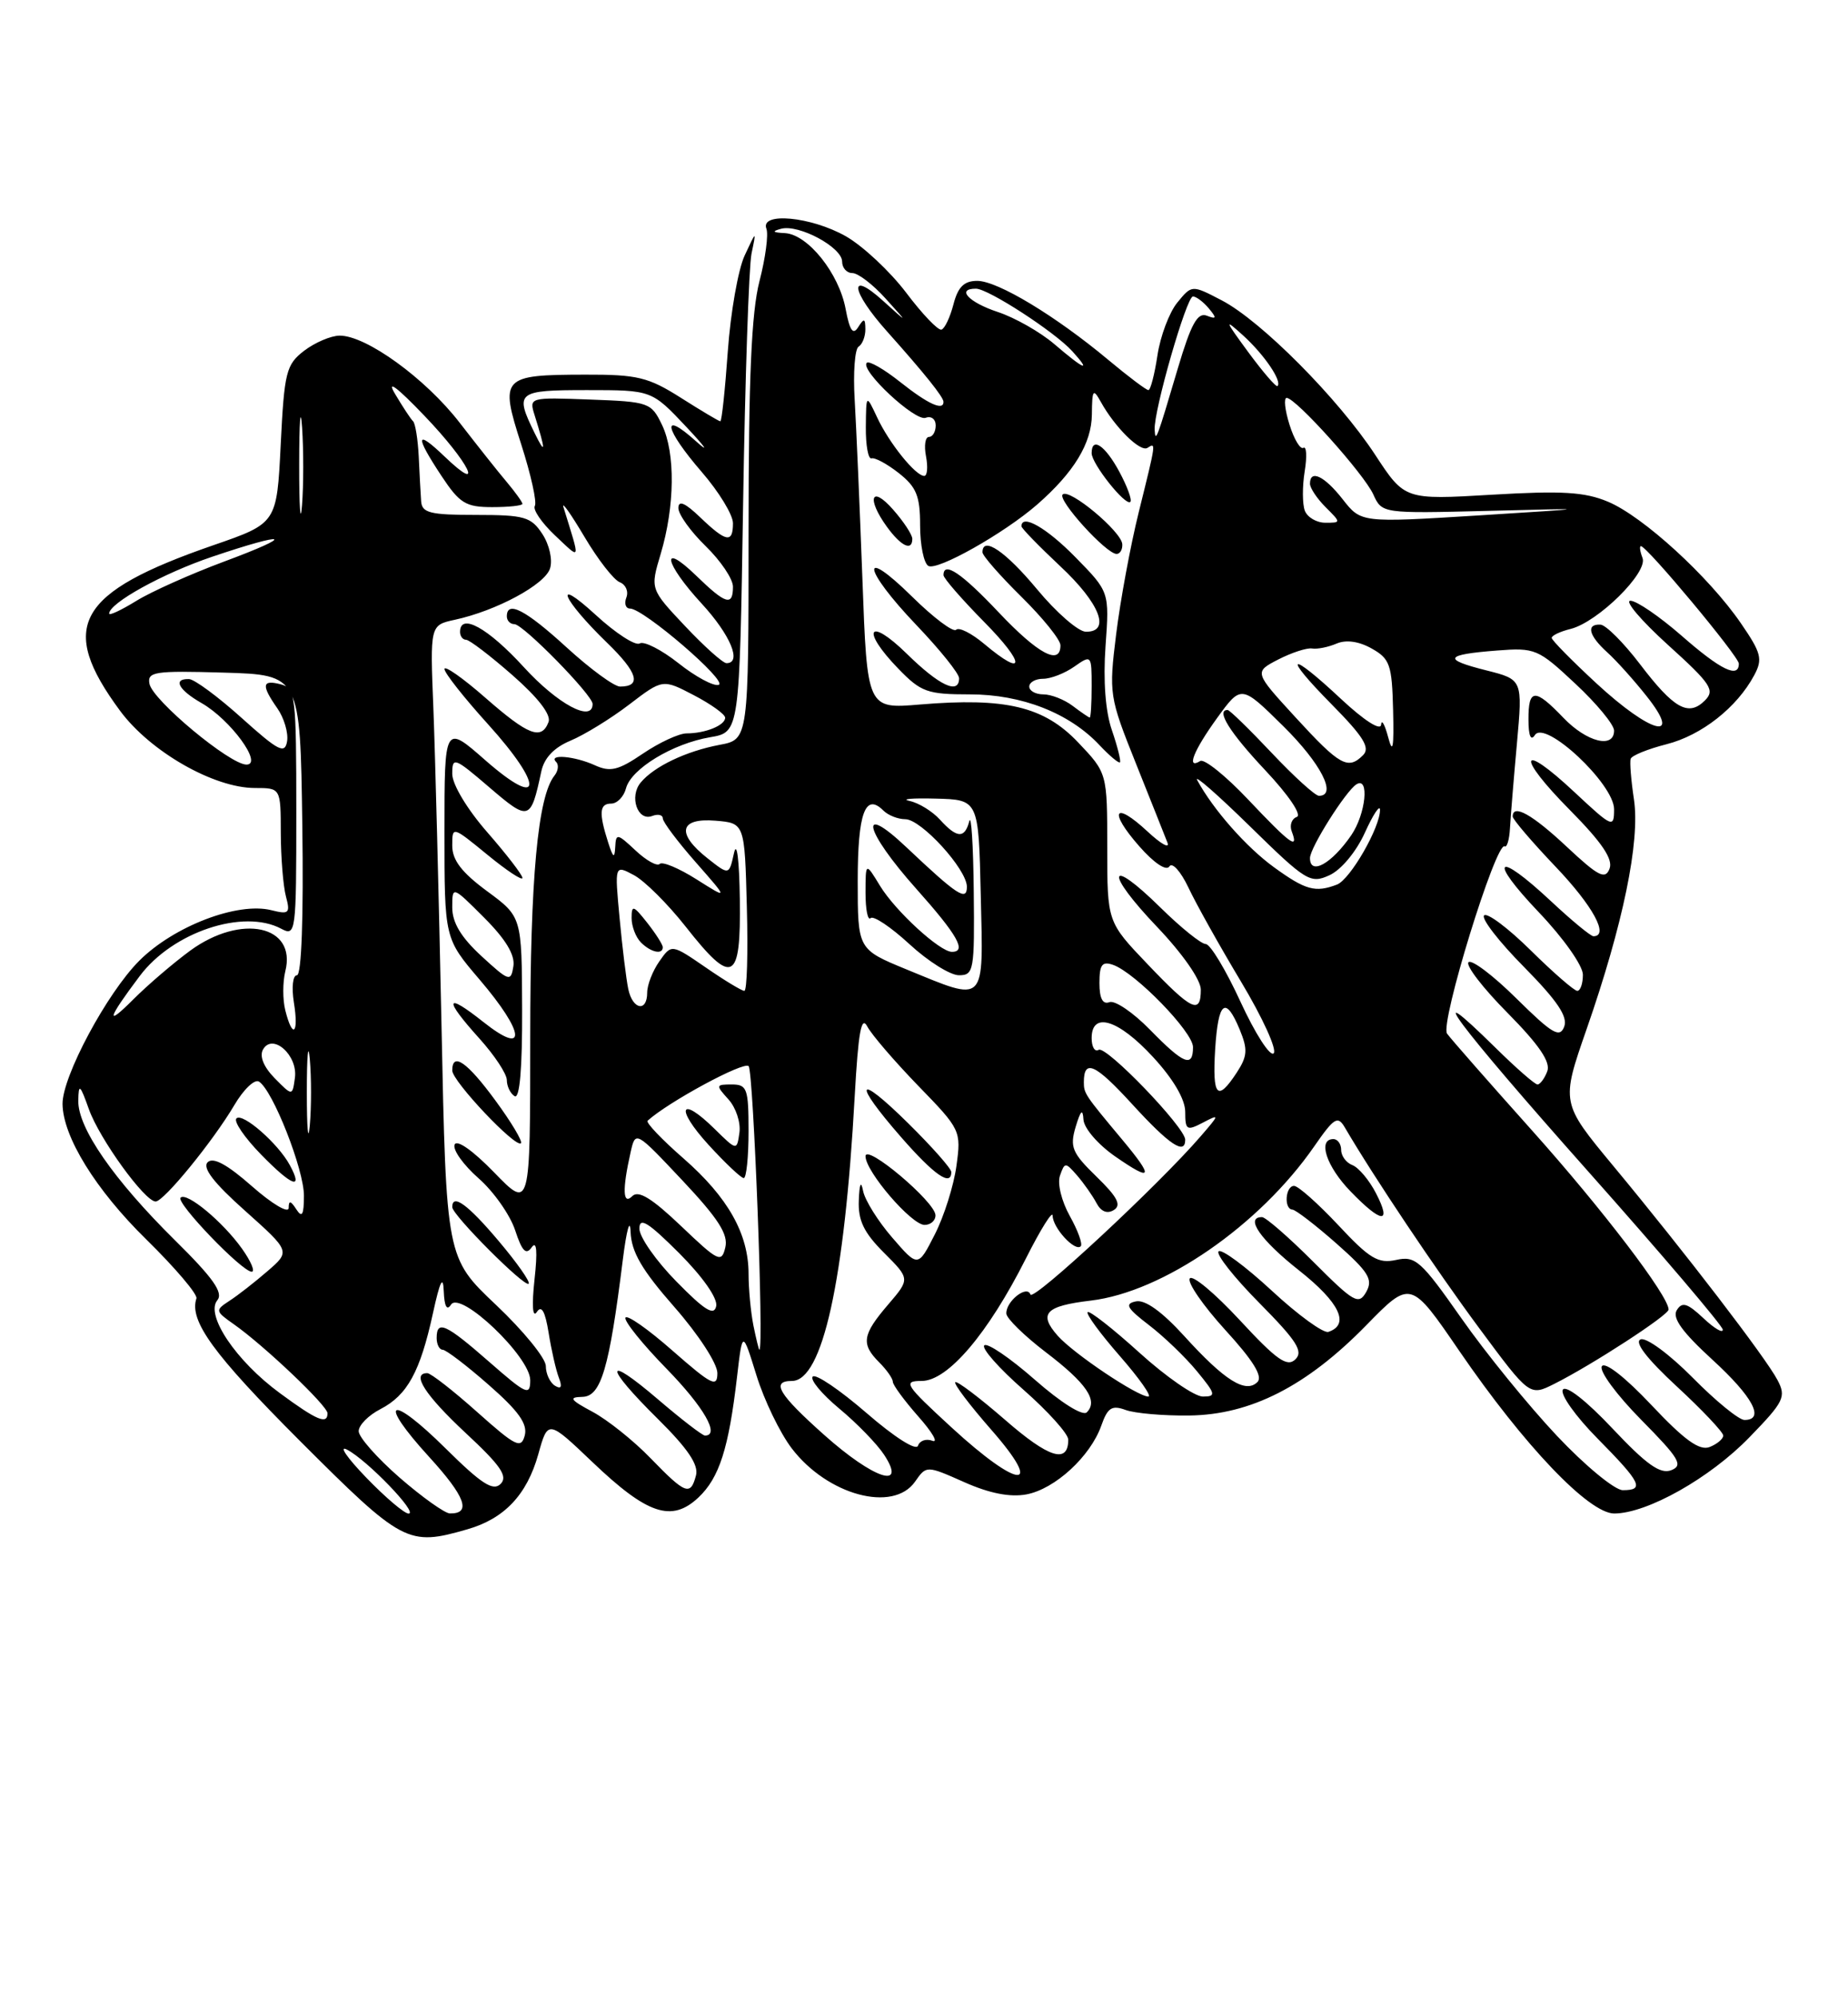 <?xml version="1.0" encoding="UTF-8" standalone="no"?>
<!DOCTYPE svg PUBLIC "-//W3C//DTD SVG 1.1//EN" "http://www.w3.org/Graphics/SVG/1.1/DTD/svg11.dtd" >
<svg xmlns="http://www.w3.org/2000/svg" xmlns:xlink="http://www.w3.org/1999/xlink" version="1.1" viewBox="0 0 237 256">
 <g >
 <path fill="currentColor"
d=" M 59.92 196.02 C 64.68 194.66 67.57 191.60 69.03 186.41 C 70.27 181.96 70.27 181.96 76.01 187.43 C 83.03 194.12 86.14 195.16 89.57 191.94 C 92.25 189.41 93.45 185.67 94.52 176.50 C 95.22 170.50 95.22 170.50 97.01 176.27 C 97.99 179.45 100.03 183.66 101.53 185.63 C 106.11 191.64 114.54 193.92 117.35 189.91 C 118.81 187.82 118.81 187.82 123.66 189.97 C 126.89 191.41 129.54 191.93 131.64 191.54 C 135.30 190.85 139.84 186.68 141.24 182.72 C 142.05 180.42 142.59 180.07 144.36 180.72 C 145.54 181.15 149.20 181.47 152.50 181.43 C 160.37 181.34 167.57 177.68 175.20 169.88 C 180.91 164.04 180.91 164.04 187.17 173.18 C 195.47 185.29 203.78 194.00 207.03 193.99 C 211.26 193.97 219.29 189.45 224.35 184.23 C 228.81 179.64 229.10 179.04 227.95 176.87 C 226.46 174.03 216.14 160.57 206.89 149.43 C 200.19 141.35 200.19 141.35 203.47 131.93 C 208.16 118.47 210.35 107.84 209.55 102.47 C 209.18 100.02 208.99 97.68 209.13 97.26 C 209.26 96.84 211.33 96.00 213.73 95.39 C 218.22 94.25 222.76 90.68 224.97 86.55 C 226.09 84.47 225.88 83.69 223.24 79.85 C 219.13 73.88 210.72 66.20 206.23 64.31 C 203.23 63.05 200.33 62.88 191.33 63.41 C 180.15 64.07 180.15 64.07 176.36 58.29 C 171.62 51.07 161.73 41.12 156.67 38.49 C 152.85 36.50 152.85 36.50 150.98 38.79 C 149.95 40.05 148.81 43.09 148.44 45.54 C 148.07 47.99 147.55 50.00 147.28 50.00 C 147.00 50.00 144.69 48.26 142.14 46.13 C 135.37 40.48 127.94 36.00 125.33 36.00 C 123.64 36.00 122.86 36.77 122.28 39.00 C 121.85 40.66 121.16 42.12 120.74 42.25 C 120.32 42.39 118.28 40.26 116.21 37.51 C 114.13 34.77 110.65 31.52 108.47 30.28 C 104.02 27.76 97.46 27.14 98.29 29.32 C 98.57 30.05 98.17 33.07 97.40 36.04 C 96.37 40.01 96.00 48.48 96.00 68.11 C 96.00 94.78 96.00 94.78 92.28 95.47 C 87.99 96.28 83.87 98.24 82.16 100.31 C 80.67 102.10 81.77 105.30 83.63 104.59 C 84.38 104.30 85.00 104.44 85.00 104.89 C 85.00 105.35 86.90 107.87 89.22 110.51 C 93.43 115.30 93.43 115.30 89.33 112.71 C 87.07 111.28 84.94 110.39 84.61 110.73 C 84.27 111.07 82.87 110.29 81.50 109.00 C 79.16 106.81 78.99 106.78 78.90 108.58 C 78.82 110.08 78.63 109.96 78.00 108.00 C 76.78 104.19 76.87 103.00 78.38 103.00 C 79.14 103.00 80.00 102.12 80.28 101.05 C 80.93 98.54 86.28 95.30 91.09 94.49 C 94.84 93.85 94.84 93.85 95.30 64.68 C 95.55 48.63 96.04 34.15 96.38 32.50 C 97.01 29.50 97.01 29.50 95.49 32.77 C 94.66 34.57 93.69 40.09 93.34 45.02 C 92.99 49.96 92.56 54.00 92.38 54.00 C 92.21 54.00 89.94 52.65 87.34 51.00 C 83.15 48.34 81.74 48.00 75.05 48.02 C 64.34 48.04 64.07 48.33 66.84 56.94 C 68.09 60.83 68.88 64.38 68.59 64.85 C 68.31 65.31 69.46 67.00 71.15 68.60 C 74.56 71.80 74.46 72.13 72.26 65.00 C 72.01 64.17 73.22 65.89 74.95 68.80 C 76.68 71.72 78.72 74.34 79.49 74.63 C 80.25 74.93 80.63 75.80 80.33 76.58 C 80.03 77.36 80.24 78.00 80.80 78.00 C 82.53 78.00 93.41 87.36 92.17 87.78 C 91.53 87.99 89.21 86.75 87.02 85.01 C 84.83 83.28 82.59 82.14 82.04 82.47 C 81.50 82.81 78.94 81.16 76.37 78.79 C 70.78 73.67 72.09 76.80 77.88 82.41 C 81.80 86.21 82.32 88.00 79.52 88.00 C 78.77 88.00 75.70 85.75 72.69 83.00 C 67.40 78.16 65.00 76.92 65.00 79.00 C 65.00 79.55 65.43 80.00 65.97 80.00 C 67.09 80.00 76.00 89.09 76.00 90.23 C 76.00 92.66 71.52 90.26 67.17 85.50 C 62.57 80.47 59.00 78.50 59.00 81.00 C 59.00 81.55 59.35 82.00 59.77 82.00 C 60.19 82.00 62.87 84.04 65.72 86.54 C 69.01 89.42 70.70 91.61 70.35 92.54 C 69.44 94.91 67.77 94.27 62.23 89.42 C 59.35 86.90 57.00 85.25 57.00 85.75 C 57.00 86.25 59.51 89.43 62.58 92.82 C 69.81 100.81 69.59 103.88 62.25 97.45 C 57.00 92.84 57.00 92.84 57.00 106.56 C 57.00 120.28 57.00 120.28 61.50 125.55 C 67.35 132.40 67.63 135.46 62.00 131.00 C 57.07 127.09 56.86 127.99 61.50 133.13 C 63.42 135.26 65.00 137.65 65.00 138.44 C 65.00 139.23 65.45 140.16 66.00 140.50 C 66.65 140.90 66.99 136.94 66.96 129.31 C 66.92 117.50 66.92 117.50 62.46 114.22 C 59.22 111.83 58.00 110.25 58.00 108.40 C 58.00 105.87 58.00 105.87 62.50 109.55 C 64.97 111.58 67.00 112.92 67.00 112.53 C 67.00 112.14 64.97 109.51 62.50 106.68 C 59.91 103.72 58.00 100.54 58.00 99.19 C 58.00 96.97 58.26 97.06 62.75 100.91 C 67.86 105.29 68.06 105.23 69.42 98.88 C 69.79 97.14 71.06 95.81 73.17 94.93 C 74.92 94.20 78.30 92.13 80.67 90.32 C 84.99 87.02 84.99 87.02 88.99 89.11 C 91.20 90.26 93.00 91.56 93.00 91.99 C 93.00 92.97 90.45 94.00 88.06 94.00 C 87.08 94.00 84.57 95.16 82.47 96.58 C 79.29 98.74 78.27 98.99 76.28 98.08 C 73.68 96.90 70.27 96.61 71.32 97.66 C 71.69 98.02 71.59 98.81 71.11 99.41 C 68.97 102.08 68.00 112.56 68.00 133.07 C 68.00 155.04 68.00 155.04 63.37 150.27 C 60.63 147.45 58.56 146.00 58.30 146.72 C 58.05 147.39 59.44 149.32 61.37 151.02 C 63.30 152.71 65.41 155.71 66.06 157.67 C 66.95 160.38 67.46 160.91 68.19 159.87 C 68.83 158.96 68.95 160.36 68.55 164.00 C 68.19 167.31 68.30 168.97 68.84 168.17 C 69.45 167.24 69.91 168.05 70.36 170.83 C 70.71 173.03 71.30 175.61 71.67 176.58 C 72.13 177.77 71.97 178.10 71.17 177.61 C 70.53 177.21 70.00 176.08 70.00 175.09 C 70.00 174.10 67.13 170.58 63.62 167.26 C 57.23 161.22 57.23 161.22 56.62 131.36 C 56.28 114.94 55.81 96.69 55.58 90.81 C 55.15 80.13 55.15 80.13 58.32 79.44 C 63.65 78.29 69.89 74.93 70.54 72.86 C 70.89 71.76 70.46 69.83 69.56 68.45 C 68.11 66.24 67.27 66.00 61.04 66.00 C 55.16 66.00 54.11 65.74 54.01 64.25 C 53.94 63.29 53.80 60.70 53.70 58.50 C 53.59 56.30 53.26 54.27 52.98 54.00 C 52.69 53.73 51.65 52.15 50.67 50.50 C 49.52 48.58 50.88 49.58 54.44 53.30 C 60.19 59.30 62.30 63.58 57.00 58.50 C 53.30 54.96 53.18 55.80 56.63 61.02 C 58.95 64.52 59.73 65.00 63.13 65.00 C 65.26 65.00 67.00 64.81 67.00 64.58 C 67.00 64.36 66.11 63.12 65.03 61.83 C 63.94 60.55 61.21 57.10 58.95 54.18 C 54.57 48.51 46.95 42.99 43.55 43.02 C 42.42 43.03 40.38 43.91 39.00 44.96 C 36.70 46.73 36.46 47.68 36.00 56.98 C 35.50 67.07 35.50 67.07 27.37 69.88 C 9.81 75.95 7.38 80.26 15.41 91.12 C 19.28 96.34 27.42 101.00 32.70 101.00 C 36.00 101.00 36.00 101.00 36.01 106.75 C 36.02 109.91 36.32 113.58 36.67 114.90 C 37.25 117.06 37.06 117.23 34.79 116.66 C 30.47 115.58 22.29 118.71 17.86 123.14 C 13.71 127.29 7.99 137.97 8.02 141.50 C 8.07 145.70 12.27 152.50 18.76 158.86 C 22.47 162.50 25.36 165.90 25.19 166.42 C 24.24 169.29 27.35 173.56 38.45 184.67 C 51.64 197.85 52.31 198.21 59.92 196.02 Z  M 63.95 159.06 C 60.02 154.40 58.00 152.92 58.00 154.72 C 58.00 155.73 67.29 165.04 67.80 164.54 C 68.03 164.30 66.30 161.84 63.95 159.06 Z  M 63.53 141.05 C 59.91 136.11 58.00 134.79 58.00 137.21 C 58.00 138.58 66.14 147.19 66.81 146.53 C 67.04 146.29 65.57 143.82 63.53 141.05 Z  M 46.96 189.38 C 44.51 186.84 43.40 185.23 44.50 185.80 C 47.09 187.14 53.70 194.00 52.40 194.00 C 51.86 194.00 49.41 191.92 46.96 189.38 Z  M 51.25 189.39 C 48.36 186.87 46.00 184.20 46.00 183.44 C 46.00 182.67 47.25 181.40 48.79 180.61 C 52.24 178.82 53.88 175.84 55.52 168.34 C 56.42 164.20 56.83 163.37 56.91 165.50 C 56.99 167.45 57.31 168.05 57.84 167.22 C 59.03 165.36 68.00 173.91 68.00 176.90 C 68.00 178.95 67.51 178.73 62.77 174.58 C 57.16 169.67 56.00 169.14 56.00 171.50 C 56.00 172.32 56.35 173.00 56.77 173.00 C 57.19 173.00 59.85 175.02 62.67 177.50 C 66.49 180.84 67.68 182.50 67.30 183.98 C 66.83 185.74 66.16 185.41 61.19 180.98 C 58.12 178.24 55.24 176.00 54.80 176.00 C 52.70 176.00 54.51 178.81 59.71 183.66 C 64.22 187.85 65.17 189.23 64.20 190.20 C 63.24 191.16 61.75 190.20 57.18 185.68 C 49.96 178.53 48.28 179.34 55.03 186.73 C 59.69 191.83 60.50 194.03 57.69 193.98 C 57.04 193.96 54.14 191.90 51.25 189.39 Z  M 83.45 186.92 C 81.28 184.67 77.92 181.99 76.00 180.96 C 73.12 179.42 72.88 179.08 74.68 179.04 C 77.08 179.00 78.13 175.44 79.87 161.50 C 80.35 157.65 80.80 156.03 80.87 157.89 C 80.97 160.47 82.31 162.77 86.50 167.54 C 89.57 171.04 92.00 174.77 92.00 175.99 C 92.00 177.89 91.28 177.53 86.25 173.12 C 83.09 170.34 80.37 168.44 80.21 168.90 C 80.05 169.36 82.41 172.29 85.46 175.41 C 90.26 180.33 92.38 184.00 90.41 184.00 C 90.08 184.00 87.38 181.92 84.41 179.38 C 77.44 173.42 77.42 175.01 84.38 181.88 C 88.18 185.64 89.62 187.75 89.26 189.10 C 88.56 191.77 87.92 191.53 83.45 186.92 Z  M 199.66 184.02 C 196.04 180.18 190.53 173.41 187.42 168.97 C 182.24 161.59 181.53 160.94 179.05 161.49 C 176.75 161.99 175.65 161.34 171.64 157.04 C 169.04 154.27 166.49 152.00 165.96 152.00 C 164.84 152.00 164.63 154.98 165.75 155.04 C 166.16 155.06 168.70 157.01 171.39 159.38 C 175.53 163.04 176.11 163.98 175.22 165.58 C 174.25 167.30 173.66 166.97 168.43 161.73 C 165.28 158.58 162.31 156.00 161.85 156.00 C 159.61 156.00 161.64 158.92 166.61 162.84 C 171.80 166.94 173.16 169.78 170.36 170.71 C 169.73 170.92 166.45 168.54 163.08 165.41 C 159.70 162.29 156.64 160.03 156.28 160.39 C 155.91 160.75 158.27 163.74 161.52 167.02 C 166.32 171.87 167.18 173.22 166.12 174.24 C 165.07 175.26 163.72 174.31 159.00 169.21 C 155.79 165.75 152.91 163.34 152.58 163.87 C 152.26 164.40 154.31 167.36 157.14 170.47 C 160.71 174.37 161.98 176.42 161.26 177.14 C 159.75 178.65 157.03 176.93 151.87 171.24 C 149.03 168.12 146.86 166.56 145.69 166.80 C 144.20 167.10 144.49 167.65 147.35 169.84 C 149.26 171.30 152.03 173.96 153.50 175.75 C 155.92 178.69 156.00 179.00 154.26 179.00 C 153.20 179.00 149.54 176.47 146.13 173.38 C 142.71 170.28 139.72 167.95 139.49 168.18 C 139.25 168.41 141.11 170.94 143.61 173.80 C 146.11 176.66 147.76 179.00 147.27 179.00 C 145.88 179.00 137.69 173.51 135.65 171.21 C 133.14 168.37 134.06 167.39 139.89 166.70 C 149.16 165.60 161.51 157.08 168.54 146.94 C 171.10 143.25 171.56 142.96 172.47 144.51 C 176.14 150.79 184.18 162.78 189.70 170.23 C 196.17 178.96 196.17 178.96 199.34 177.37 C 204.20 174.93 213.98 168.58 213.99 167.85 C 214.01 166.13 205.49 154.96 196.50 144.92 C 191.00 138.77 186.08 133.18 185.58 132.48 C 184.64 131.21 191.86 107.79 192.97 108.48 C 193.26 108.66 193.57 107.61 193.65 106.15 C 193.73 104.69 194.13 99.81 194.54 95.30 C 195.28 87.10 195.28 87.10 190.60 85.92 C 184.94 84.50 185.26 83.90 191.98 83.38 C 196.87 83.00 197.26 83.16 202.03 87.63 C 204.77 90.18 207.00 92.89 207.00 93.64 C 207.00 96.00 203.49 95.12 200.50 92.00 C 196.84 88.18 196.00 88.22 196.02 92.25 C 196.02 94.30 196.33 95.03 196.84 94.22 C 198.13 92.19 207.00 100.48 207.00 103.72 C 207.00 106.17 206.79 106.08 201.93 101.54 C 194.85 94.91 194.37 96.80 201.35 103.84 C 205.45 107.99 206.89 110.12 206.42 111.34 C 205.87 112.78 204.99 112.33 200.93 108.53 C 196.49 104.37 194.00 102.99 194.00 104.66 C 194.00 105.02 196.47 107.91 199.50 111.09 C 204.29 116.11 206.41 120.00 204.35 120.00 C 204.00 120.00 201.54 117.97 198.90 115.50 C 191.88 108.94 190.74 109.99 197.35 116.93 C 200.50 120.23 203.00 123.77 203.00 124.93 C 203.00 126.07 202.68 127.00 202.28 127.00 C 201.89 127.00 199.20 124.66 196.31 121.81 C 193.41 118.95 190.73 116.94 190.33 117.33 C 189.94 117.73 192.24 120.70 195.45 123.94 C 199.72 128.27 201.10 130.31 200.60 131.60 C 200.03 133.08 199.07 132.51 194.49 127.99 C 191.50 125.03 188.73 122.94 188.33 123.33 C 187.94 123.73 190.19 126.66 193.35 129.84 C 197.40 133.94 198.89 136.13 198.43 137.32 C 198.08 138.24 197.51 139.00 197.18 139.00 C 196.84 139.00 194.43 136.89 191.81 134.31 C 181.80 124.46 186.89 131.26 203.55 150.00 C 213.09 160.72 220.91 169.92 220.94 170.42 C 220.97 170.93 219.85 170.27 218.45 168.95 C 216.39 167.02 215.73 166.82 215.04 167.93 C 214.43 168.92 215.74 170.73 219.59 174.26 C 224.81 179.03 226.39 182.00 223.72 182.00 C 223.01 182.00 220.02 179.56 217.08 176.58 C 214.12 173.59 211.14 171.39 210.41 171.67 C 209.55 172.00 211.19 174.14 215.04 177.70 C 218.32 180.73 221.00 183.57 221.00 184.00 C 221.00 184.43 220.21 185.09 219.25 185.47 C 217.95 185.97 216.03 184.59 211.80 180.10 C 208.43 176.52 205.82 174.49 205.43 175.12 C 205.06 175.71 207.33 178.79 210.46 181.96 C 215.37 186.93 215.91 187.82 214.33 188.44 C 212.93 188.98 211.17 187.74 206.80 183.10 C 203.44 179.53 200.82 177.49 200.43 178.12 C 200.06 178.71 202.06 181.53 204.88 184.38 C 210.48 190.05 210.94 191.00 208.12 191.00 C 207.09 191.00 203.28 187.86 199.66 184.02 Z  M 176.47 152.95 C 175.61 151.27 174.24 149.65 173.45 149.34 C 172.65 149.04 172.00 148.16 172.00 147.39 C 172.00 146.63 171.55 146.00 171.00 146.00 C 168.95 146.00 170.10 149.51 173.20 152.70 C 177.19 156.83 178.53 156.93 176.47 152.95 Z  M 105.70 183.92 C 99.85 178.71 98.83 177.00 101.56 177.00 C 105.48 177.00 108.31 164.20 109.61 140.57 C 110.07 132.30 110.46 130.11 111.23 131.57 C 111.79 132.63 114.74 136.05 117.77 139.18 C 123.20 144.76 123.28 144.93 122.66 149.43 C 122.32 151.95 121.07 155.91 119.88 158.23 C 117.73 162.45 117.73 162.45 114.42 158.62 C 112.60 156.52 110.92 153.83 110.69 152.65 C 110.42 151.27 110.22 151.69 110.14 153.85 C 110.03 156.42 110.78 157.98 113.36 160.56 C 116.72 163.92 116.72 163.92 113.90 167.21 C 110.58 171.08 110.40 172.26 112.75 174.61 C 113.71 175.57 114.50 176.69 114.50 177.10 C 114.50 177.51 115.97 179.51 117.76 181.54 C 119.56 183.57 120.38 184.97 119.58 184.67 C 118.78 184.36 117.95 184.65 117.73 185.30 C 117.50 185.99 114.71 184.21 111.13 181.11 C 107.72 178.16 104.61 176.05 104.23 176.44 C 103.85 176.82 105.38 178.67 107.63 180.54 C 109.89 182.41 112.48 185.08 113.39 186.47 C 116.36 191.00 112.04 189.57 105.70 183.92 Z  M 119.97 155.75 C 119.92 154.03 111.00 146.52 111.00 148.20 C 111.00 150.15 116.89 157.00 118.57 157.00 C 119.36 157.00 119.99 156.44 119.97 155.75 Z  M 122.00 150.22 C 122.00 149.78 119.53 146.99 116.50 144.00 C 109.83 137.41 109.25 138.53 115.58 145.77 C 119.82 150.62 122.00 152.13 122.00 150.22 Z  M 122.02 182.95 C 116.05 177.46 115.75 177.00 118.20 177.00 C 121.55 177.00 126.71 170.94 131.56 161.32 C 133.45 157.57 135.00 155.09 135.00 155.82 C 135.00 157.36 137.86 160.47 138.60 159.74 C 138.87 159.46 138.24 157.72 137.20 155.86 C 136.14 153.96 135.58 151.69 135.94 150.68 C 136.55 148.94 136.63 148.94 138.15 150.68 C 139.01 151.68 140.13 153.27 140.62 154.20 C 141.20 155.30 142.00 155.62 142.85 155.09 C 143.85 154.47 143.31 153.42 140.63 150.82 C 137.49 147.77 137.18 147.03 137.95 144.43 C 138.59 142.31 138.86 142.05 138.95 143.50 C 139.02 144.62 140.83 146.71 143.04 148.24 C 147.79 151.53 148.02 150.99 143.97 146.13 C 139.12 140.33 139.00 140.15 139.00 138.71 C 139.00 135.68 140.46 136.34 145.22 141.55 C 149.97 146.74 152.00 148.10 152.00 146.08 C 152.00 144.51 141.85 133.97 140.90 134.56 C 140.41 134.87 140.00 134.19 140.00 133.06 C 140.00 129.60 143.43 130.66 147.87 135.48 C 150.47 138.29 152.00 140.91 152.00 142.51 C 152.00 144.85 152.20 144.97 154.25 143.90 C 156.43 142.76 156.43 142.81 154.01 145.61 C 148.63 151.86 132.48 166.86 132.15 165.92 C 131.71 164.64 128.98 166.81 129.06 168.37 C 129.09 168.99 131.36 171.21 134.11 173.31 C 139.34 177.29 140.87 179.53 139.38 181.02 C 138.86 181.54 136.07 179.79 132.70 176.83 C 129.52 174.04 126.60 172.06 126.23 172.44 C 125.85 172.81 128.12 175.38 131.27 178.14 C 134.42 180.91 137.00 183.78 137.00 184.52 C 137.00 187.66 134.52 186.89 128.89 181.98 C 125.59 179.12 122.72 176.95 122.51 177.16 C 122.29 177.37 124.38 180.12 127.14 183.27 C 134.03 191.13 130.69 190.92 122.02 182.95 Z  M 35.89 178.56 C 30.28 174.45 26.30 168.54 27.87 166.66 C 28.67 165.69 27.35 163.81 22.41 158.94 C 14.57 151.19 9.98 144.57 10.04 141.08 C 10.08 138.83 10.26 138.97 11.40 142.17 C 12.76 145.98 18.57 154.00 19.96 154.00 C 21.01 154.00 27.32 146.27 30.05 141.65 C 31.23 139.64 32.65 138.28 33.21 138.63 C 34.98 139.72 39.00 149.93 38.98 153.28 C 38.97 155.73 38.74 156.14 38.00 155.00 C 37.27 153.87 37.03 153.83 37.02 154.83 C 37.01 155.57 34.90 154.32 32.33 152.06 C 29.13 149.24 27.33 148.27 26.63 148.97 C 25.92 149.68 27.44 151.64 31.43 155.19 C 37.25 160.39 37.25 160.39 34.29 162.94 C 32.66 164.35 30.47 166.06 29.41 166.74 C 27.57 167.94 27.59 168.05 30.00 169.74 C 33.88 172.47 42.00 180.18 42.00 181.14 C 42.00 182.63 40.64 182.06 35.89 178.56 Z  M 31.03 160.04 C 28.57 156.59 23.93 152.74 23.16 153.51 C 22.52 154.14 31.03 163.00 32.28 163.00 C 32.75 163.00 32.19 161.67 31.03 160.04 Z  M 37.17 149.34 C 35.68 146.57 31.10 142.57 30.32 143.35 C 29.94 143.73 31.37 145.82 33.50 148.00 C 37.47 152.06 38.93 152.59 37.17 149.34 Z  M 96.62 169.88 C 96.28 168.16 96.00 165.19 96.00 163.28 C 96.00 158.15 93.37 153.48 87.67 148.49 C 84.88 146.06 82.81 143.88 83.05 143.65 C 85.67 141.26 95.39 136.00 96.01 136.65 C 96.63 137.31 97.99 173.00 97.39 173.00 C 97.31 173.00 96.97 171.59 96.62 169.88 Z  M 96.00 145.00 C 96.00 139.52 95.81 139.00 93.85 139.00 C 91.78 139.00 91.77 139.08 93.43 140.92 C 94.38 141.97 95.01 143.88 94.83 145.17 C 94.50 147.50 94.50 147.50 91.65 144.70 C 87.19 140.31 86.55 142.01 90.88 146.75 C 93.02 149.09 95.05 151.00 95.38 151.00 C 95.72 151.00 96.00 148.30 96.00 145.00 Z  M 86.75 164.26 C 84.14 161.61 82.00 158.55 82.00 157.48 C 82.00 155.95 83.11 156.64 87.10 160.62 C 90.12 163.65 92.06 166.41 91.85 167.41 C 91.58 168.70 90.39 167.97 86.75 164.26 Z  M 87.34 157.14 C 83.61 153.59 81.88 152.52 81.09 153.31 C 79.87 154.53 79.79 152.49 80.87 147.70 C 81.50 144.91 81.50 144.91 87.52 151.30 C 92.12 156.19 93.42 158.21 93.02 159.88 C 92.54 161.91 92.13 161.71 87.34 157.14 Z  M 39.35 140.00 C 39.35 135.32 39.52 133.41 39.73 135.75 C 39.94 138.09 39.94 141.91 39.73 144.25 C 39.52 146.59 39.35 144.68 39.35 140.00 Z  M 35.23 138.20 C 33.81 136.75 33.25 135.38 33.73 134.52 C 34.95 132.35 38.23 135.26 37.82 138.16 C 37.50 140.50 37.50 140.50 35.23 138.20 Z  M 155.84 134.50 C 156.23 128.32 157.17 127.58 159.00 131.99 C 160.04 134.52 159.98 135.38 158.60 137.49 C 156.12 141.27 155.47 140.56 155.84 134.50 Z  M 147.48 131.98 C 145.32 129.77 142.98 128.18 142.28 128.45 C 141.42 128.78 141.00 127.97 141.00 126.00 C 141.00 123.64 141.34 123.18 142.75 123.67 C 145.60 124.67 153.00 132.27 153.00 134.21 C 153.00 136.89 151.81 136.41 147.48 131.98 Z  M 159.09 128.40 C 157.22 124.33 155.21 121.00 154.63 121.00 C 154.05 121.00 151.43 118.89 148.81 116.31 C 142.01 109.62 141.65 111.74 148.38 118.79 C 151.65 122.22 154.00 125.58 154.00 126.84 C 154.00 130.08 152.84 129.53 147.17 123.58 C 142.00 118.17 142.00 118.17 142.00 108.63 C 142.00 99.08 142.00 99.08 138.25 95.14 C 133.88 90.55 128.98 89.38 117.97 90.30 C 111.21 90.87 111.21 90.87 110.60 74.18 C 110.26 65.01 109.81 54.68 109.61 51.24 C 109.40 47.79 109.63 44.73 110.11 44.43 C 110.60 44.13 110.99 43.12 110.98 42.19 C 110.97 40.79 110.81 40.75 110.06 41.93 C 109.40 42.99 108.97 42.38 108.45 39.61 C 107.60 35.03 103.60 30.04 100.66 29.88 C 99.07 29.80 98.95 29.65 100.18 29.32 C 102.46 28.72 108.00 31.70 108.00 33.53 C 108.00 34.34 108.59 35.00 109.31 35.00 C 110.04 35.00 111.95 36.46 113.56 38.25 C 116.50 41.50 116.50 41.50 113.25 38.56 C 108.76 34.50 109.11 37.28 113.75 42.47 C 118.54 47.83 121.00 50.89 121.00 51.51 C 121.00 52.70 119.00 51.78 115.48 48.99 C 113.40 47.33 111.45 46.21 111.16 46.50 C 110.25 47.42 117.37 54.07 118.72 53.55 C 119.42 53.28 120.00 53.72 120.00 54.53 C 120.00 55.34 119.61 56.00 119.14 56.00 C 118.66 56.00 118.49 57.12 118.76 58.50 C 119.02 59.88 118.92 61.00 118.53 61.00 C 117.42 61.00 114.03 56.80 112.49 53.50 C 111.08 50.50 111.08 50.50 111.04 54.75 C 111.02 57.09 111.35 58.89 111.77 58.75 C 112.19 58.61 113.77 59.46 115.27 60.64 C 117.53 62.42 118.00 63.57 118.00 67.33 C 118.00 69.84 118.47 72.17 119.05 72.53 C 120.16 73.22 128.76 68.37 133.00 64.68 C 137.73 60.55 140.00 56.82 140.03 53.12 C 140.06 49.93 140.19 49.74 141.17 51.50 C 142.97 54.76 146.23 57.98 147.15 57.41 C 148.27 56.71 148.30 56.53 146.05 65.61 C 144.97 69.95 143.67 77.01 143.14 81.31 C 142.20 88.92 142.26 89.32 145.66 97.81 C 147.57 102.59 149.40 107.17 149.72 108.00 C 150.04 108.83 148.89 108.18 147.16 106.57 C 142.88 102.59 142.12 103.93 146.09 108.45 C 148.00 110.63 149.58 111.68 149.97 111.05 C 150.33 110.47 151.42 111.68 152.40 113.74 C 153.37 115.81 156.42 121.26 159.18 125.86 C 161.93 130.45 163.81 134.57 163.34 135.01 C 162.88 135.45 160.97 132.48 159.09 128.40 Z  M 142.60 93.60 C 141.76 91.18 141.47 87.23 141.78 82.82 C 142.28 75.86 142.28 75.86 137.93 71.43 C 134.23 67.65 131.00 65.81 131.00 67.46 C 131.00 67.71 133.25 70.02 136.00 72.60 C 141.07 77.34 142.50 81.02 139.25 80.97 C 138.29 80.96 135.47 78.51 133.00 75.53 C 128.95 70.66 126.00 68.66 126.00 70.79 C 126.00 71.22 128.25 73.79 131.00 76.50 C 133.75 79.21 136.00 82.00 136.00 82.71 C 136.00 85.36 133.13 83.83 128.09 78.50 C 123.31 73.44 121.00 71.89 121.00 73.72 C 121.00 74.11 123.35 76.81 126.22 79.72 C 131.54 85.10 131.54 87.00 126.22 82.53 C 124.60 81.17 122.98 80.35 122.62 80.72 C 122.25 81.08 119.71 79.17 116.98 76.48 C 110.19 69.80 110.64 72.90 117.50 80.09 C 120.53 83.26 123.00 86.33 123.00 86.93 C 123.00 89.08 120.48 87.90 116.29 83.79 C 111.36 78.96 110.36 80.71 115.20 85.70 C 118.11 88.71 118.92 89.00 124.38 89.00 C 131.03 89.00 137.14 91.39 141.00 95.50 C 142.29 96.87 143.47 97.86 143.63 97.71 C 143.78 97.55 143.32 95.70 142.60 93.60 Z  M 143.93 69.75 C 143.83 68.13 137.13 62.54 136.28 63.38 C 135.59 64.08 141.87 71.00 143.20 71.00 C 143.64 71.00 143.97 70.44 143.93 69.75 Z  M 117.00 69.06 C 117.00 68.54 115.89 66.85 114.53 65.31 C 111.72 62.11 111.10 63.88 113.75 67.53 C 115.56 70.02 117.00 70.70 117.00 69.06 Z  M 143.55 60.46 C 141.72 57.07 140.00 55.92 140.00 58.09 C 140.00 59.44 144.33 64.89 144.96 64.33 C 145.21 64.10 144.57 62.36 143.55 60.46 Z  M 36.59 129.50 C 36.24 128.12 36.25 125.87 36.59 124.49 C 38.07 118.61 30.95 117.07 24.40 121.84 C 22.26 123.41 18.97 126.22 17.10 128.09 C 13.46 131.74 13.77 130.61 17.92 125.10 C 22.15 119.46 31.21 116.44 36.07 119.04 C 37.94 120.04 38.00 119.58 38.00 104.15 C 38.00 89.07 37.89 88.21 36.00 87.71 C 33.59 87.08 33.49 87.82 35.57 90.79 C 36.43 92.02 36.99 93.92 36.82 95.00 C 36.54 96.69 35.73 96.28 31.00 92.03 C 27.98 89.31 24.94 87.07 24.25 87.04 C 22.12 86.97 22.88 88.42 25.84 90.11 C 29.56 92.23 33.78 98.00 31.61 98.00 C 29.48 98.00 19.58 89.76 19.17 87.65 C 18.87 86.10 19.80 85.95 28.67 86.21 C 38.50 86.50 38.50 86.50 38.77 105.75 C 38.94 117.55 38.67 125.00 38.08 125.00 C 37.55 125.00 37.38 126.54 37.69 128.50 C 38.34 132.51 37.53 133.25 36.59 129.50 Z  M 80.57 126.75 C 80.31 125.51 79.81 121.43 79.46 117.67 C 78.82 110.84 78.82 110.84 81.30 112.17 C 82.67 112.90 85.64 115.86 87.92 118.75 C 93.96 126.43 95.03 125.90 94.88 115.25 C 94.81 110.20 94.50 107.70 94.13 109.35 C 93.50 112.19 93.50 112.19 90.75 110.02 C 86.70 106.83 87.12 104.81 91.75 105.19 C 95.50 105.50 95.50 105.50 95.78 116.25 C 95.94 122.16 95.80 127.00 95.46 127.00 C 95.13 127.00 92.89 125.65 90.49 123.99 C 86.12 120.99 86.12 120.99 84.56 123.22 C 83.70 124.44 83.00 126.24 83.00 127.22 C 83.00 129.78 81.12 129.42 80.57 126.75 Z  M 85.00 121.41 C 85.00 121.08 84.10 119.67 83.00 118.27 C 81.23 116.03 81.00 115.95 81.00 117.67 C 81.00 118.73 81.54 120.14 82.20 120.80 C 83.47 122.07 85.00 122.40 85.00 121.41 Z  M 116.25 124.25 C 110.00 121.68 110.00 121.68 110.00 112.90 C 110.00 104.21 110.97 101.57 113.29 103.89 C 113.90 104.50 115.16 105.00 116.10 105.00 C 118.14 105.00 124.00 111.42 124.00 113.66 C 124.00 115.56 122.79 114.78 116.25 108.60 C 109.96 102.65 110.85 106.46 117.50 113.91 C 122.81 119.86 124.02 122.00 122.08 122.00 C 120.53 122.00 114.83 116.77 112.86 113.54 C 111.01 110.50 111.01 110.50 111.00 114.42 C 111.00 116.57 111.29 118.04 111.65 117.68 C 112.01 117.32 114.25 118.82 116.63 121.01 C 119.01 123.21 121.87 125.00 122.98 125.00 C 124.89 125.00 124.99 124.41 124.88 114.25 C 124.82 108.34 124.56 104.29 124.31 105.25 C 123.72 107.51 122.73 107.46 120.55 105.06 C 119.58 103.99 117.83 102.91 116.65 102.66 C 115.47 102.41 116.97 102.28 120.00 102.36 C 125.50 102.50 125.50 102.50 125.78 114.75 C 126.11 128.91 126.55 128.47 116.25 124.25 Z  M 61.75 122.55 C 59.14 120.15 58.00 118.26 58.00 116.32 C 58.00 113.53 58.00 113.53 62.09 117.62 C 64.86 120.39 66.07 122.40 65.84 123.85 C 65.52 125.88 65.29 125.80 61.75 122.55 Z  M 163.40 111.17 C 159.84 108.59 155.61 103.80 153.54 100.00 C 153.09 99.17 156.14 101.84 160.32 105.93 C 167.50 112.96 168.05 113.30 170.50 112.18 C 171.99 111.50 173.92 109.19 175.03 106.75 C 176.09 104.41 176.97 103.08 176.98 103.79 C 177.02 106.02 173.16 112.73 171.46 113.38 C 168.69 114.44 167.43 114.09 163.40 111.17 Z  M 168.00 109.98 C 168.00 108.66 172.60 101.37 173.96 100.53 C 175.65 99.48 175.16 104.31 173.31 107.03 C 170.79 110.71 168.00 112.26 168.00 109.98 Z  M 160.07 102.48 C 157.21 99.45 154.44 97.23 153.93 97.54 C 152.09 98.68 153.06 96.22 156.09 92.03 C 159.19 87.76 159.19 87.76 164.59 93.09 C 169.41 97.85 171.53 102.00 169.15 102.00 C 168.67 102.00 165.95 99.53 163.09 96.50 C 160.23 93.47 157.69 91.00 157.44 91.00 C 155.91 91.00 157.69 93.86 162.25 98.71 C 165.28 101.93 166.99 104.47 166.31 104.71 C 165.65 104.94 165.36 105.78 165.66 106.56 C 166.60 109.02 165.47 108.19 160.07 102.48 Z  M 166.16 91.96 C 160.82 86.14 160.82 86.14 163.93 84.53 C 165.65 83.65 167.60 83.01 168.27 83.12 C 168.95 83.23 170.36 82.94 171.41 82.49 C 172.62 81.97 174.26 82.19 175.91 83.12 C 178.25 84.43 178.52 85.19 178.66 91.03 C 178.78 95.85 178.62 96.73 178.03 94.50 C 177.59 92.85 177.18 92.12 177.12 92.89 C 177.05 93.70 174.95 92.35 172.04 89.64 C 165.26 83.29 164.35 83.77 170.79 90.29 C 174.88 94.43 175.75 95.85 174.81 96.79 C 172.88 98.72 171.82 98.13 166.16 91.96 Z  M 204.75 87.60 C 201.59 84.68 199.00 82.05 199.00 81.76 C 199.00 81.46 200.09 80.94 201.43 80.61 C 204.93 79.73 211.36 73.39 210.65 71.52 C 210.33 70.69 210.23 70.00 210.44 70.00 C 211.21 70.00 223.00 84.14 223.00 85.06 C 223.00 87.00 220.67 85.87 215.68 81.50 C 212.85 79.03 209.89 77.00 209.10 77.00 C 208.31 77.00 210.47 79.54 213.90 82.65 C 219.43 87.65 219.97 88.46 218.65 89.78 C 216.54 91.89 214.67 90.84 210.31 85.11 C 208.21 82.36 205.94 80.09 205.25 80.06 C 203.38 79.97 203.74 81.45 206.11 83.60 C 207.27 84.64 209.56 87.19 211.19 89.25 C 215.84 95.11 211.75 94.06 204.75 87.60 Z  M 87.86 80.25 C 83.38 75.50 83.38 75.50 84.73 71.00 C 86.55 64.89 86.63 58.08 84.91 54.48 C 83.52 51.59 83.24 51.49 75.66 51.21 C 67.91 50.92 67.84 50.93 68.56 53.21 C 70.00 57.81 70.00 58.44 68.56 55.50 C 65.98 50.24 66.28 50.00 75.29 50.00 C 83.58 50.00 83.58 50.00 88.04 54.74 C 90.49 57.35 91.04 58.16 89.25 56.55 C 84.72 52.47 85.19 54.94 90.00 60.50 C 92.20 63.04 94.00 65.99 94.00 67.06 C 94.00 69.66 93.14 69.51 89.80 66.31 C 87.85 64.44 87.00 64.08 87.00 65.12 C 87.00 65.94 88.58 68.13 90.50 70.00 C 92.42 71.87 94.00 74.20 94.00 75.20 C 94.00 77.74 93.07 77.46 89.30 73.80 C 84.62 69.27 85.19 72.17 90.00 77.38 C 93.68 81.38 95.19 85.00 93.17 85.00 C 92.71 85.00 90.32 82.86 87.86 80.25 Z  M 14.00 78.65 C 14.00 77.30 20.88 73.50 27.18 71.37 C 37.00 68.05 38.11 68.50 28.71 71.99 C 24.42 73.59 19.36 75.85 17.46 77.03 C 15.56 78.20 14.00 78.93 14.00 78.65 Z  M 38.37 59.50 C 38.37 54.00 38.54 51.88 38.74 54.78 C 38.94 57.69 38.94 62.19 38.73 64.78 C 38.53 67.38 38.36 65.00 38.37 59.50 Z  M 167.34 65.46 C 167.02 64.61 167.01 62.35 167.32 60.43 C 167.63 58.52 167.56 57.16 167.16 57.40 C 166.77 57.65 165.96 56.31 165.37 54.42 C 164.78 52.54 164.62 51.00 165.01 51.00 C 166.18 51.00 174.92 60.73 176.12 63.37 C 177.24 65.82 177.24 65.82 190.87 65.48 C 204.50 65.13 204.50 65.13 189.53 66.07 C 174.55 67.00 174.55 67.00 172.20 64.00 C 169.85 61.00 168.00 60.12 168.00 62.00 C 168.00 62.55 168.90 63.90 170.00 65.00 C 172.00 67.00 172.00 67.00 169.97 67.00 C 168.85 67.00 167.67 66.31 167.34 65.46 Z  M 148.08 55.07 C 147.95 52.67 152.17 38.00 152.99 38.00 C 153.41 38.00 154.32 38.69 155.02 39.52 C 156.07 40.78 156.02 40.95 154.76 40.46 C 153.58 40.01 152.74 41.53 151.06 47.19 C 148.33 56.40 148.18 56.81 148.08 55.07 Z  M 160.09 45.14 C 157.04 40.99 156.97 40.77 159.43 43.00 C 162.15 45.47 164.47 48.89 163.83 49.48 C 163.65 49.64 161.97 47.69 160.09 45.14 Z  M 135.22 44.11 C 133.41 42.56 130.15 40.71 127.97 39.99 C 124.24 38.76 122.59 37.00 125.16 37.00 C 126.73 37.00 135.27 42.54 137.51 45.01 C 140.03 47.79 139.09 47.42 135.22 44.11 Z  M 137.56 90.47 C 136.49 89.66 134.80 89.00 133.81 89.00 C 132.81 89.00 132.00 88.55 132.00 88.00 C 132.00 87.45 132.80 87.00 133.78 87.00 C 134.76 87.00 136.56 86.30 137.78 85.44 C 139.96 83.91 140.00 83.95 140.00 87.94 C 140.00 90.17 139.89 91.99 139.75 91.97 C 139.61 91.95 138.63 91.28 137.56 90.47 Z "/>
</g>
</svg>